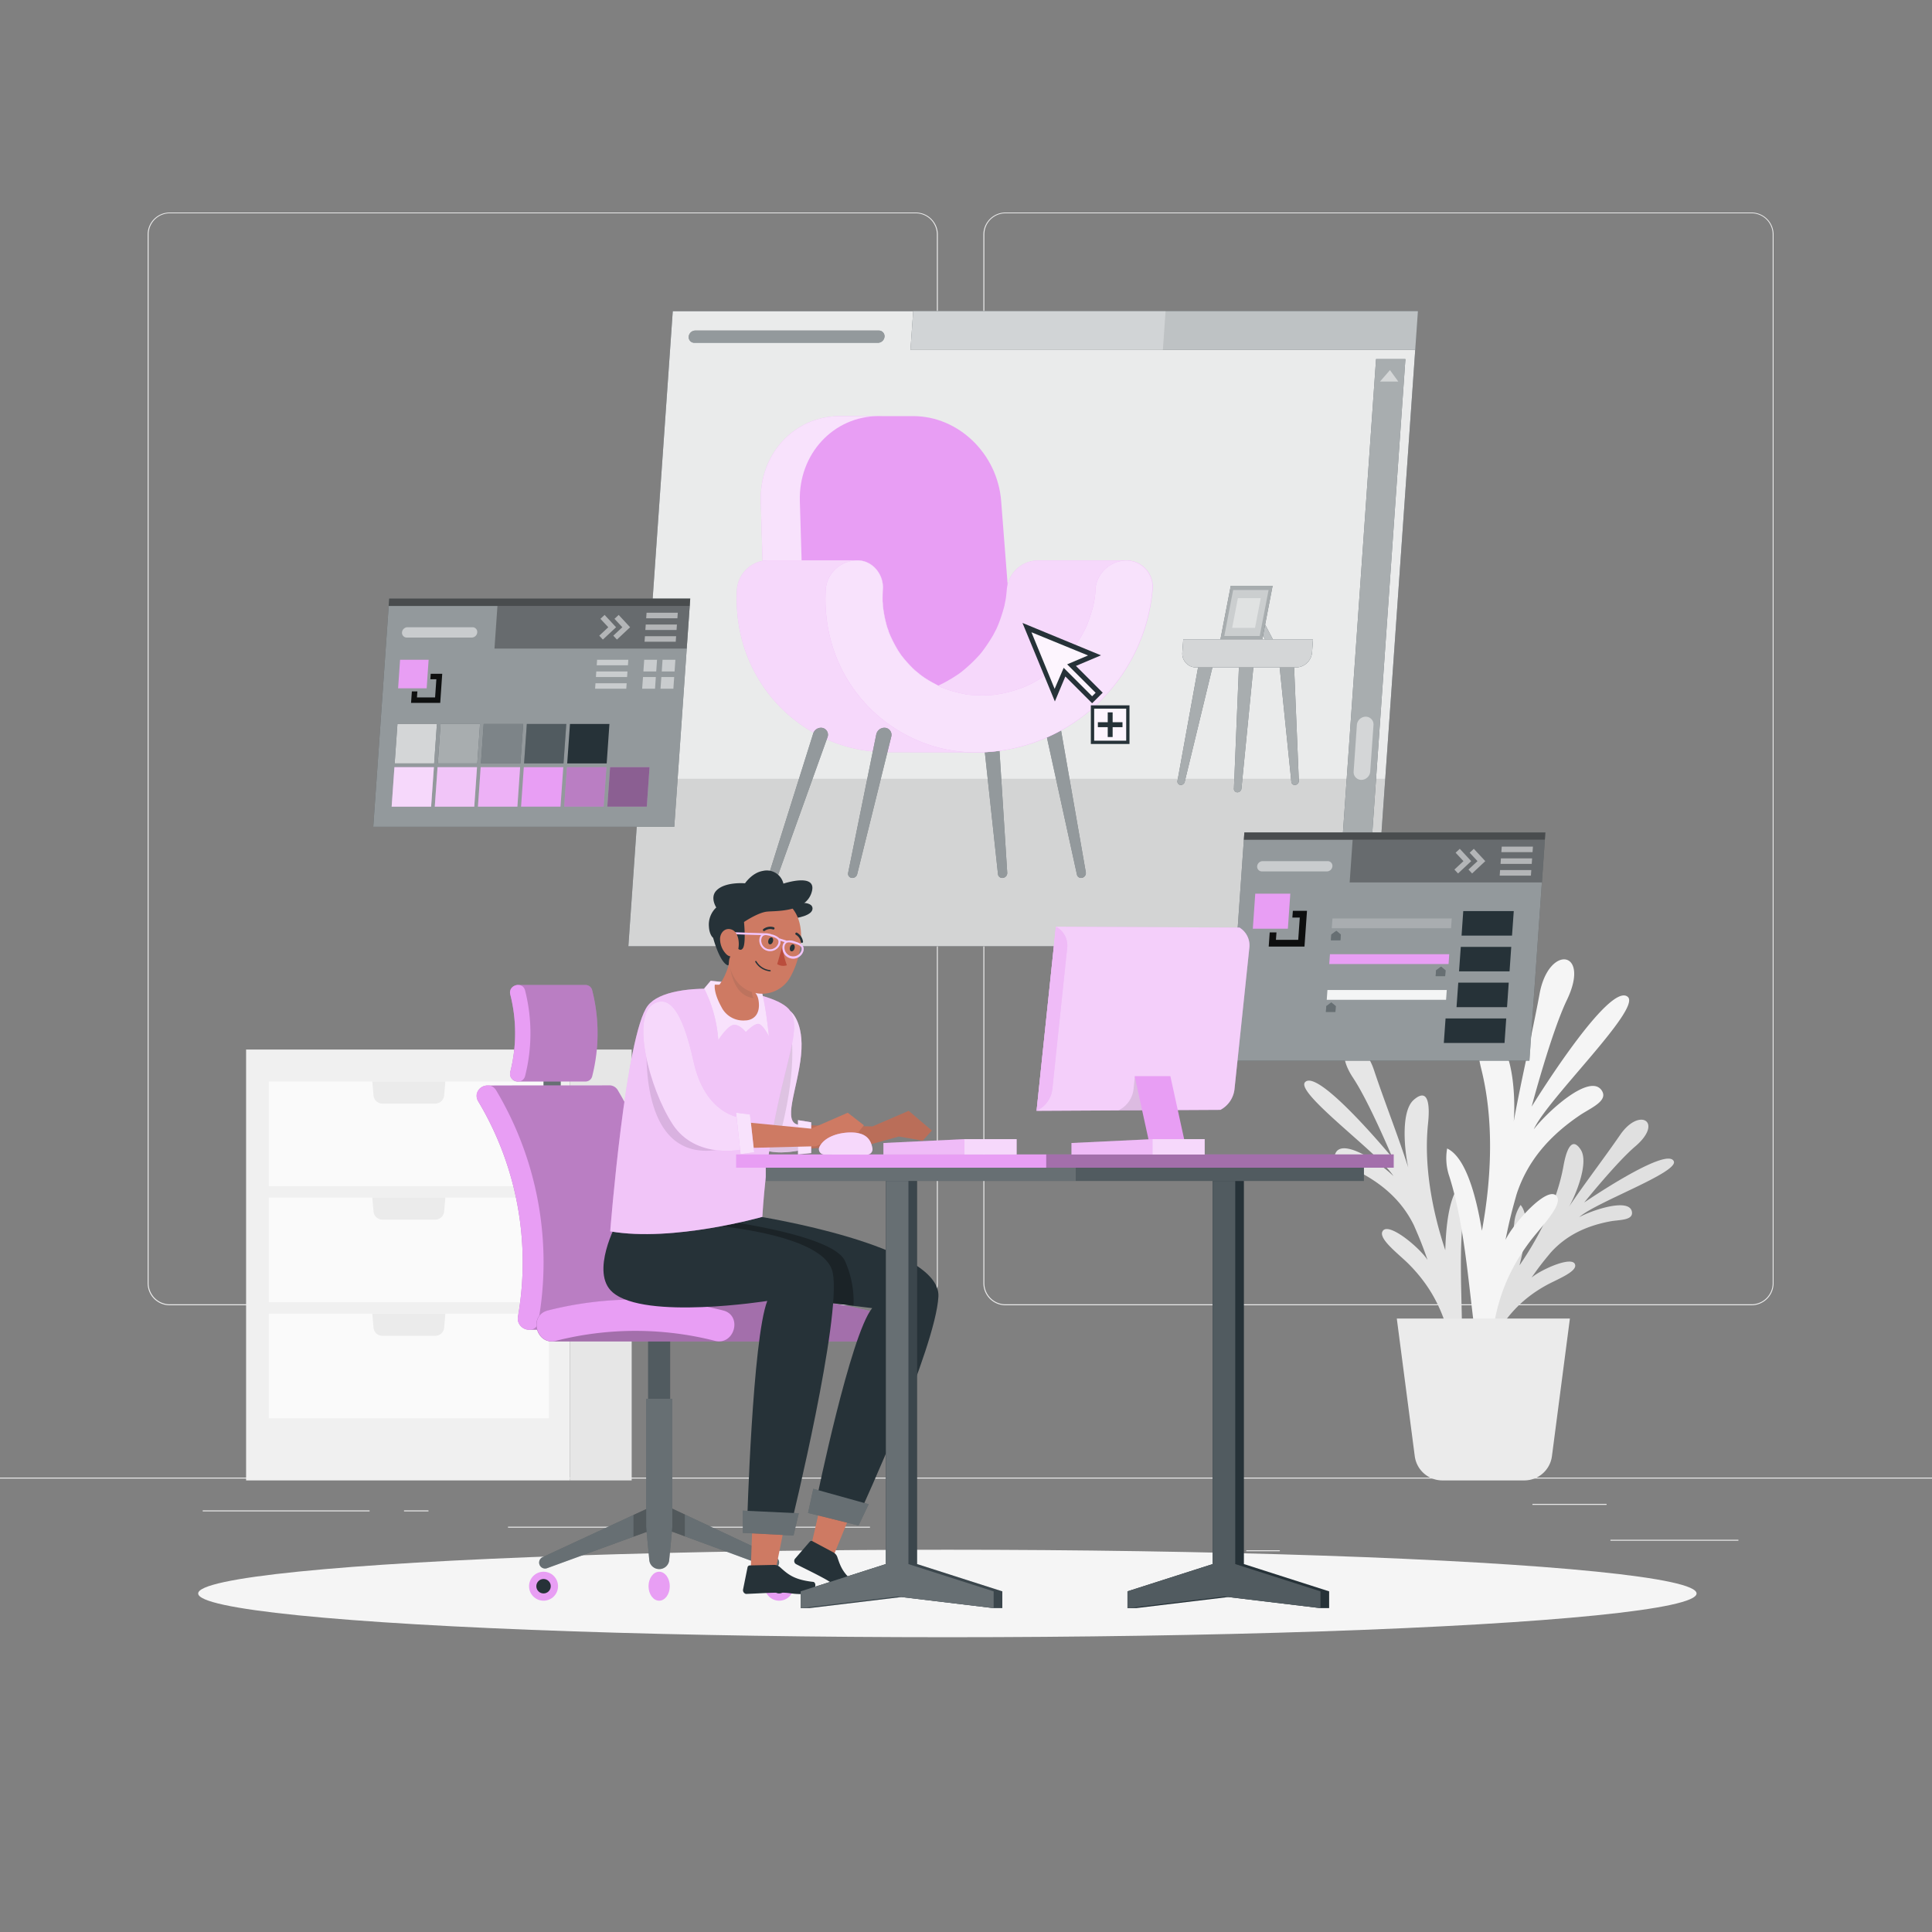 <svg xmlns="http://www.w3.org/2000/svg" viewBox="0 0 500 500"><rect x="0" y="0" width="500" height="500" fill="#808080" stroke="none"/><g id="freepik--background-complete--inject-2"><rect x="416.78" y="398.49" width="33.12" height="0.25" style="fill:#ebebeb"></rect><rect x="322.53" y="401.21" width="8.69" height="0.25" style="fill:#ebebeb"></rect><rect x="396.59" y="389.21" width="19.19" height="0.25" style="fill:#ebebeb"></rect><rect x="52.46" y="390.89" width="43.19" height="0.25" style="fill:#ebebeb"></rect><rect x="104.56" y="390.89" width="6.33" height="0.25" style="fill:#ebebeb"></rect><rect x="131.47" y="395.11" width="93.68" height="0.25" style="fill:#ebebeb"></rect><path d="M237,337.8H43.92a5.71,5.71,0,0,1-5.71-5.71V60.66A5.71,5.71,0,0,1,43.92,55H237a5.71,5.71,0,0,1,5.71,5.71V332.09A5.71,5.71,0,0,1,237,337.8ZM43.92,55.2a5.47,5.47,0,0,0-5.46,5.46V332.09a5.47,5.47,0,0,0,5.46,5.46H237a5.47,5.47,0,0,0,5.46-5.46V60.66A5.47,5.47,0,0,0,237,55.2Z" style="fill:#ebebeb"></path><path d="M453.31,337.8H260.21a5.72,5.72,0,0,1-5.71-5.71V60.66A5.72,5.72,0,0,1,260.21,55h193.1A5.71,5.71,0,0,1,459,60.66V332.09A5.71,5.71,0,0,1,453.31,337.8ZM260.21,55.2a5.47,5.47,0,0,0-5.46,5.46V332.09a5.47,5.47,0,0,0,5.46,5.46h193.1a5.47,5.47,0,0,0,5.46-5.46V60.66a5.47,5.47,0,0,0-5.46-5.46Z" style="fill:#ebebeb"></path><rect y="382.4" width="500" height="0.25" style="fill:#ebebeb"></rect><path d="M378.37,348.17c.12-12.13-1.12-25.32.76-36.56a11.51,11.51,0,0,0-.33-5.79c-4.16,2.69-4.63,13.39-4.76,17.73-3.47-10.43-5.59-22.13-4.46-32.82.41-3.88.41-9.63-3.67-6.12-3.62,3.11-2.28,13.94-1.45,17.56-2.74-8.49-6.13-17-8.88-25.25-3.26-9.81-11.67-7.41-5.37,2.08,4.12,6.2,10.19,20.69,10.19,20.69s-19.32-23.43-22.67-19.6c-2.47,2.82,19.46,18.65,22.89,24.29-2.95-3-13.09-10.09-15-5.92-1,2.28,2.81,3.19,5.23,4.38,6.47,3.2,11.79,7.58,15.06,14.25,1.55,3.54,2.26,5.34,3.55,9-2-3.15-10.41-10.23-11.71-7.33-.88,2,4.26,5.81,6.78,8.33,6.2,6.21,9.4,13,11.13,21.51Z" style="fill:#e6e6e6"></path><path d="M383.89,346.62c2.76-10,6.89-20.46,8-30.1a9.76,9.76,0,0,1,1.64-4.67c2.77,3.19.62,12-.29,15.63,5.3-7.71,9.8-16.78,11.4-25.8.58-3.27,1.94-8,4.45-4.15,2.22,3.41-1.43,12-3,14.72,4.25-6.3,9-12.44,13.22-18.57,5-7.26,11.3-3.31,3.9,3-4.83,4.1-13.22,14.53-13.22,14.53s21.35-14.61,23.18-10.69c1.36,2.89-20.32,10.67-24.46,14.48,3.11-1.73,13.09-5.17,13.64-1.32.3,2.11-3.06,2-5.31,2.35-6.06,1.09-11.45,3.42-15.69,8.11-2.11,2.53-3.12,3.83-5,6.52,2.41-2.1,10.93-5.92,11.31-3.24.26,1.82-4.86,3.75-7.51,5.22-6.54,3.62-10.75,8.39-14.19,15Z" style="fill:#e0e0e0"></path><path d="M382.41,350c-2.27-15.12-3-31.78-7.3-45.48a14.42,14.42,0,0,1-.59-7.29c5.65,2.64,8.09,15.9,9,21.29,2.52-13.61,3.13-28.57-.13-41.72-1.19-4.77-2.19-11.94,3.51-8.28,5.06,3.26,5.26,17,4.86,21.67,2-11.08,4.7-22.24,6.69-33.05,2.37-12.81,13.28-11.27,7.06,1.66-4.06,8.45-9.12,27.59-9.12,27.59s20.05-32.59,24.88-28.4c3.57,3.1-21,26.65-24.33,34.29,3.16-4.2,14.57-14.86,17.63-10,1.68,2.67-2.95,4.47-5.76,6.38-7.52,5.11-13.4,11.5-16.31,20.39-1.33,4.68-1.91,7.05-2.88,11.83,2-4.28,11.22-14.57,13.34-11.17,1.43,2.29-4.31,8-7,11.57-6.65,8.83-9.47,17.8-10.14,28.77Z" style="fill:#f5f5f5"></path><path d="M361.49,341.24l4.65,35.62a7.21,7.21,0,0,0,7.14,6.27H394.5a7.21,7.21,0,0,0,7.14-6.27l4.65-35.62Z" style="fill:#ebebeb"></path><rect x="63.69" y="271.62" width="83.8" height="111.51" style="fill:#f0f0f0"></rect><rect x="147.49" y="271.62" width="15.99" height="111.51" style="fill:#e6e6e6"></rect><rect x="69.56" y="279.89" width="72.49" height="27.08" style="fill:#fafafa"></rect><path d="M96.35,279.89l.32,3.61a2.31,2.31,0,0,0,2.3,2.11h13.68a2.31,2.31,0,0,0,2.29-2.11l.32-3.61Z" style="fill:#ebebeb"></path><rect x="69.56" y="309.93" width="72.49" height="27.08" style="fill:#fafafa"></rect><path d="M96.35,309.93l.32,3.61a2.3,2.3,0,0,0,2.3,2.1h13.68a2.3,2.3,0,0,0,2.29-2.1l.32-3.61Z" style="fill:#ebebeb"></path><rect x="69.56" y="339.97" width="72.49" height="27.08" style="fill:#fafafa"></rect><path d="M96.35,340l.32,3.61a2.3,2.3,0,0,0,2.3,2.1h13.68a2.3,2.3,0,0,0,2.29-2.1l.32-3.61Z" style="fill:#ebebeb"></path></g><g id="freepik--Shadow--inject-2"><ellipse id="freepik--path--inject-2" cx="245.18" cy="412.39" rx="193.89" ry="11.32" style="fill:#f5f5f5"></ellipse></g><g id="freepik--Artboard--inject-2"><polygon points="355.47 244.89 162.62 244.89 174.11 80.54 366.96 80.54 355.47 244.89" style="fill:#263238"></polygon><polygon points="355.47 244.89 162.62 244.89 174.11 80.54 366.96 80.54 355.47 244.89" style="fill:#fff;opacity:0.9"></polygon><polygon points="165.65 201.55 162.62 244.89 355.47 244.89 358.5 201.55 165.65 201.55" style="opacity:0.1"></polygon><path d="M320.25,205.05h0a.89.89,0,0,1-.91-1l1.33-32.32h3.8l-3.18,32.32A1.07,1.07,0,0,1,320.25,205.05Z" style="fill:#263238"></path><path d="M305.62,203.15h0a.89.89,0,0,1-.89-1.07l5.5-30.3H314l-7.4,30.57A1.06,1.06,0,0,1,305.62,203.15Z" style="fill:#263238"></path><path d="M335.14,203.15h0a1.05,1.05,0,0,0,1-1.07l-1.26-30.3h-3.8l3.12,30.57A.89.89,0,0,0,335.14,203.15Z" style="fill:#263238"></path><g style="opacity:0.6"><path d="M320.25,205.05h0a.89.89,0,0,1-.91-1l1.33-32.32h3.8l-3.18,32.32A1.07,1.07,0,0,1,320.25,205.05Z" style="fill:#fff"></path><path d="M305.62,203.15h0a.89.89,0,0,1-.89-1.07l5.5-30.3H314l-7.4,30.57A1.06,1.06,0,0,1,305.62,203.15Z" style="fill:#fff"></path><path d="M335.14,203.15h0a1.05,1.05,0,0,0,1-1.07l-1.26-30.3h-3.8l3.12,30.57A.89.89,0,0,0,335.14,203.15Z" style="fill:#fff"></path></g><polygon points="235.63 90.56 366.26 90.56 366.96 80.54 236.34 80.54 235.63 90.56" style="fill:#263238"></polygon><polygon points="235.63 90.56 366.26 90.56 366.96 80.54 236.34 80.54 235.63 90.56" style="fill:#fff;opacity:0.7"></polygon><polygon points="301.65 80.54 236.34 80.54 235.63 90.56 300.95 90.56 301.65 80.54" style="fill:#fff;opacity:0.3"></polygon><polygon points="356.12 92.93 345.66 242.51 353.26 242.51 363.72 92.93 356.12 92.93" style="fill:#263238"></polygon><polygon points="356.12 92.93 345.66 242.51 353.26 242.51 363.72 92.93 356.12 92.93" style="fill:#fff;opacity:0.6"></polygon><path d="M227.21,88.71h-47.5a1.45,1.45,0,0,1-1.47-1.58h0a1.73,1.73,0,0,1,1.7-1.58h47.5a1.46,1.46,0,0,1,1.47,1.58h0A1.72,1.72,0,0,1,227.21,88.71Z" style="fill:#263238"></path><path d="M227.21,88.71h-47.5a1.45,1.45,0,0,1-1.47-1.58h0a1.73,1.73,0,0,1,1.7-1.58h47.5a1.46,1.46,0,0,1,1.47,1.58h0A1.72,1.72,0,0,1,227.21,88.71Z" style="fill:#fff;opacity:0.5"></path><path d="M279.78,227.21h0a1.26,1.26,0,0,0,1.23-1.45l-6.53-37.42h-4.09l8.32,38A1.08,1.08,0,0,0,279.78,227.21Z" style="fill:#263238"></path><path d="M259.36,227.21h.06a1.27,1.27,0,0,0,1.25-1.33l-2.38-37.54h-4.1l4.09,37.9A1.08,1.08,0,0,0,259.36,227.21Z" style="fill:#263238"></path><g style="opacity:0.5"><path d="M279.78,227.21h0a1.26,1.26,0,0,0,1.23-1.45l-6.53-37.42h-4.09l8.32,38A1.08,1.08,0,0,0,279.78,227.21Z" style="fill:#fff"></path><path d="M259.36,227.21h.06a1.27,1.27,0,0,0,1.25-1.33l-2.38-37.54h-4.1l4.09,37.9A1.08,1.08,0,0,0,259.36,227.21Z" style="fill:#fff"></path></g><path d="M218.4,178.1h34.34L249,129.69c-.94-12.22-11-22-22.77-22h-8.9c-11.72,0-20.79,9.75-20.44,22L197.7,157Z" style="fill:#E89EF4"></path><path d="M218.4,178.1h34.34L249,129.69c-.94-12.22-11-22-22.77-22h-8.9c-11.72,0-20.79,9.75-20.44,22L197.7,157Z" style="fill:#fff;opacity:0.7"></path><path d="M262.86,178.1H208.44L207,129.69c-.36-12.22,8.72-22,20.44-22h8.9c11.72,0,21.82,9.75,22.76,22Z" style="fill:#E89EF4"></path><path d="M253.13,194.72a45.6,45.6,0,0,0,33.25-15,46.41,46.41,0,0,0,11.94-27.3,6.85,6.85,0,0,0-6.86-7.38h-23a8.18,8.18,0,0,0-7.89,7.38c-.07.83-.15,1.66-.27,2.49-.06.47-.48,2.28-.26,1.48a44.3,44.3,0,0,1-1.53,4.87c-.23.59-.49,1.17-.75,1.74.15-.36-.55,1.06-.76,1.42a44.65,44.65,0,0,1-2.85,4.27c-.05.05-.15.19-.26.32s-.34.42-.42.5c-.54.59-1.09,1.17-1.67,1.74s-1.31,1.24-2,1.83l-.93.77-.78.58-1.34.87c-.68.43-1.38.83-2.09,1.22s-1.21.62-1.83.91a39.64,39.64,0,0,1-3.47-2c-.63-.42-1.22-.89-1.84-1.32,1.31.92-.37-.34-.73-.67a31.86,31.86,0,0,1-3.41-3.74c-.09-.12-.18-.25-.28-.37.18.21-.5-.75-.6-.91-.44-.73-.86-1.47-1.25-2.23s-.75-1.54-1.08-2.33c-.15-.35-.27-.72-.42-1.07.65,1.59,0-.16-.11-.43a32.43,32.43,0,0,1-1.08-5.2c-.05-.39-.07-.8-.13-1.19.26,1.75,0-.14,0-.47,0-1,0-2.07.08-3.11.23-3.86-2.84-7.56-6.87-7.38h-23a8.19,8.19,0,0,0-7.9,7.38c-1.09,17.92,9.05,33.58,25.32,39.82a38.75,38.75,0,0,0,14.52,2.45Z" style="fill:#E89EF4"></path><path d="M253.13,194.72a45.6,45.6,0,0,0,33.25-15,46.41,46.41,0,0,0,11.94-27.3,6.85,6.85,0,0,0-6.86-7.38h-23a8.18,8.18,0,0,0-7.89,7.38c-.07.83-.15,1.66-.27,2.49-.06.47-.48,2.28-.26,1.48a44.3,44.3,0,0,1-1.53,4.87c-.23.59-.49,1.17-.75,1.74.15-.36-.55,1.06-.76,1.42a44.65,44.65,0,0,1-2.85,4.27c-.05.05-.15.19-.26.32s-.34.42-.42.5c-.54.59-1.09,1.17-1.67,1.74s-1.31,1.24-2,1.83l-.93.77-.78.58-1.34.87c-.68.43-1.38.83-2.09,1.22s-1.21.62-1.83.91a39.64,39.64,0,0,1-3.47-2c-.63-.42-1.22-.89-1.84-1.32,1.31.92-.37-.34-.73-.67a31.86,31.86,0,0,1-3.41-3.74c-.09-.12-.18-.25-.28-.37.18.21-.5-.75-.6-.91-.44-.73-.86-1.47-1.25-2.23s-.75-1.54-1.08-2.33c-.15-.35-.27-.72-.42-1.07.65,1.59,0-.16-.11-.43a32.43,32.43,0,0,1-1.08-5.2c-.05-.39-.07-.8-.13-1.19.26,1.75,0-.14,0-.47,0-1,0-2.07.08-3.11.23-3.86-2.84-7.56-6.87-7.38h-23a8.19,8.19,0,0,0-7.9,7.38c-1.09,17.92,9.05,33.58,25.32,39.82a38.75,38.75,0,0,0,14.52,2.45Z" style="fill:#fff;opacity:0.6"></path><path d="M283.56,152.45c-.07.83-.14,1.66-.26,2.49-.08.52-.6,2.73-.16,1.09a47,47,0,0,1-1.64,5.26c-.3.76-.63,1.5-1,2.23.7-1.51-.28.49-.53.93a44.75,44.75,0,0,1-2.86,4.27c-.14.19-.94,1.21-.32.42s-.19.22-.35.4c-.55.59-1.1,1.17-1.68,1.74s-1.31,1.24-2,1.83c-.3.26-.61.52-.93.77-.16.13-1.53,1.12-.65.51.72-.5-1.21.78-1.47.94-.68.43-1.38.83-2.08,1.22s-1.44.73-2.17,1.07c-.22.11-1.41.62-.48.23s-.6.21-.79.28a37.24,37.24,0,0,1-4.69,1.33c-.51.1-2.74.44-1.06.24q-1.55.18-3.09.24a39,39,0,0,1-5-.17c-.39,0-1.34-.3.14,0-.39-.09-.79-.14-1.18-.21-.88-.18-1.74-.39-2.59-.63s-1.5-.45-2.23-.72c-.36-.13-.71-.29-1.08-.41-1-.32,1,.56.12.05-1.4-.8-2.86-1.47-4.21-2.38-.63-.42-1.22-.89-1.84-1.32,1.31.92-.37-.34-.73-.67a31.86,31.86,0,0,1-3.41-3.74c-.23-.29-.45-.6-.67-.9,1,1.38-.08-.17-.21-.38-.44-.73-.86-1.47-1.25-2.23s-.75-1.54-1.08-2.33c-.15-.35-.27-.72-.42-1.07.65,1.59,0-.16-.11-.43a32.43,32.43,0,0,1-1.08-5.2c-.05-.39-.07-.8-.13-1.19.26,1.75,0-.14,0-.47,0-1,0-2.07.08-3.11.23-3.86-2.84-7.56-6.87-7.38a8.17,8.17,0,0,0-7.89,7.38c-1.1,17.92,9.05,33.58,25.32,39.82,15.63,6,35.49.75,47.28-12.52a46.41,46.41,0,0,0,11.94-27.3,6.85,6.85,0,0,0-6.86-7.38,8.2,8.2,0,0,0-7.9,7.38Z" style="fill:#E89EF4"></path><g style="opacity:0.7"><path d="M283.56,152.45c-.07.83-.14,1.66-.26,2.49-.08.52-.6,2.73-.16,1.09a47,47,0,0,1-1.64,5.26c-.3.76-.63,1.5-1,2.23.7-1.51-.28.49-.53.93a44.75,44.75,0,0,1-2.86,4.27c-.14.19-.94,1.21-.32.42s-.19.22-.35.4c-.55.59-1.1,1.17-1.68,1.74s-1.31,1.24-2,1.83c-.3.26-.61.52-.93.77-.16.13-1.53,1.12-.65.51.72-.5-1.21.78-1.47.94-.68.43-1.38.83-2.08,1.22s-1.44.73-2.17,1.07c-.22.11-1.41.62-.48.23s-.6.21-.79.28a37.24,37.24,0,0,1-4.69,1.33c-.51.1-2.74.44-1.06.24q-1.55.18-3.09.24a39,39,0,0,1-5-.17c-.39,0-1.34-.3.14,0-.39-.09-.79-.14-1.18-.21-.88-.18-1.74-.39-2.59-.63s-1.5-.45-2.23-.72c-.36-.13-.71-.29-1.08-.41-1-.32,1,.56.12.05-1.4-.8-2.86-1.47-4.21-2.38-.63-.42-1.22-.89-1.84-1.32,1.31.92-.37-.34-.73-.67a31.86,31.86,0,0,1-3.41-3.74c-.23-.29-.45-.6-.67-.9,1,1.38-.08-.17-.21-.38-.44-.73-.86-1.47-1.25-2.23s-.75-1.54-1.08-2.33c-.15-.35-.27-.72-.42-1.07.65,1.59,0-.16-.11-.43a32.43,32.43,0,0,1-1.08-5.2c-.05-.39-.07-.8-.13-1.19.26,1.75,0-.14,0-.47,0-1,0-2.07.08-3.11.23-3.86-2.84-7.56-6.87-7.38a8.17,8.17,0,0,0-7.89,7.38c-1.1,17.92,9.05,33.58,25.32,39.82,15.63,6,35.49.75,47.28-12.52a46.41,46.41,0,0,0,11.94-27.3,6.85,6.85,0,0,0-6.86-7.38,8.2,8.2,0,0,0-7.9,7.38Z" style="fill:#fff"></path></g><path d="M200.16,227.21h0a1.09,1.09,0,0,1-1-1.45l11.3-35.94a2.13,2.13,0,0,1,2-1.48h0a1.8,1.8,0,0,1,1.69,2.47l-12.76,35.55A1.28,1.28,0,0,1,200.16,227.21Z" style="fill:#263238"></path><path d="M220.57,227.21h0a1.09,1.09,0,0,1-1.07-1.33l7.28-35.82a2.16,2.16,0,0,1,2.09-1.72h0a1.83,1.83,0,0,1,1.78,2.33l-8.81,35.57A1.28,1.28,0,0,1,220.57,227.21Z" style="fill:#263238"></path><g style="opacity:0.5"><path d="M200.16,227.21h0a1.09,1.09,0,0,1-1-1.45l11.3-35.94a2.13,2.13,0,0,1,2-1.48h0a1.8,1.8,0,0,1,1.69,2.47l-12.76,35.55A1.28,1.28,0,0,1,200.16,227.21Z" style="fill:#fff"></path><path d="M220.57,227.21h0a1.09,1.09,0,0,1-1.07-1.33l7.28-35.82a2.16,2.16,0,0,1,2.09-1.72h0a1.83,1.83,0,0,1,1.78,2.33l-8.81,35.57A1.28,1.28,0,0,1,220.57,227.21Z" style="fill:#fff"></path></g><polygon points="329.53 165.68 327.55 165.68 322.83 158.34 325.68 158.34 329.53 165.68" style="fill:#263238"></polygon><polygon points="329.53 165.68 327.55 165.68 322.83 158.34 325.68 158.34 329.53 165.68" style="fill:#fff;opacity:0.7"></polygon><polygon points="326.64 165.68 315.8 165.68 318.52 151.61 329.35 151.61 326.64 165.68" style="fill:#263238"></polygon><polygon points="326.64 165.68 315.8 165.68 318.52 151.61 329.35 151.61 326.64 165.68" style="fill:#fff;opacity:0.6"></polygon><polygon points="326.01 164.6 316.85 164.6 319.14 152.69 328.31 152.69 326.01 164.6" style="fill:#fff;opacity:0.4"></polygon><polygon points="324.8 162.49 318.88 162.49 320.36 154.8 326.28 154.8 324.8 162.49" style="fill:#fff;opacity:0.4"></polygon><path d="M335.41,172.73H309.6a3.57,3.57,0,0,1-3.61-3.88l.24-3.4H339.8l-.24,3.4A4.23,4.23,0,0,1,335.41,172.73Z" style="fill:#263238"></path><path d="M335.41,172.73H309.6a3.57,3.57,0,0,1-3.61-3.88l.24-3.4H339.8l-.24,3.4A4.23,4.23,0,0,1,335.41,172.73Z" style="fill:#fff;opacity:0.8"></path><path d="M351.16,187.62l-.84,12.07a2,2,0,0,0,2,2.14h0a2.33,2.33,0,0,0,2.29-2.14l.85-12.07a2,2,0,0,0-2-2.14h0A2.33,2.33,0,0,0,351.16,187.62Z" style="fill:#fff;opacity:0.5"></path><polygon points="357.14 98.75 359.72 95.78 361.88 98.75 357.14 98.75" style="fill:#fff;opacity:0.5"></polygon><polygon points="352.21 237.09 349.63 240.05 347.47 237.09 352.21 237.09" style="fill:#fff;opacity:0.5"></polygon></g><g id="freepik--tools-2--inject-2"><polygon points="395.81 274.51 317.91 274.51 322.04 215.44 399.94 215.44 395.81 274.51" style="fill:#263238"></polygon><polygon points="395.81 274.51 317.91 274.51 322.04 215.44 399.94 215.44 395.81 274.51" style="fill:#fff;opacity:0.5"></polygon><polygon points="349.29 228.37 399.04 228.37 399.81 217.34 350.06 217.34 349.29 228.37" style="opacity:0.3"></polygon><polygon points="399.81 217.34 321.91 217.34 322.04 215.44 399.94 215.44 399.81 217.34" style="opacity:0.5"></polygon><path d="M343.4,225.52H326.59a1.23,1.23,0,0,1-1.24-1.33h0a1.46,1.46,0,0,1,1.43-1.33h16.81a1.23,1.23,0,0,1,1.24,1.33h0A1.45,1.45,0,0,1,343.4,225.52Z" style="fill:#fff;opacity:0.5"></path><polygon points="333.3 240.35 324.23 240.35 324.86 231.28 333.93 231.28 333.3 240.35" style="fill:#E89EF4"></polygon><g style="opacity:0.9"><polygon points="337.6 244.98 328.34 244.98 328.6 241.31 330.35 241.31 330.21 243.23 335.98 243.23 336.38 237.47 334.46 237.47 334.59 235.72 338.25 235.72 337.6 244.98"></polygon></g><g style="opacity:0.5"><polygon points="396.62 220.54 388.55 220.54 388.65 219.11 396.72 219.11 396.62 220.54" style="fill:#fff"></polygon><polygon points="396.41 223.57 388.34 223.57 388.44 222.15 396.51 222.15 396.41 223.57" style="fill:#fff"></polygon><polygon points="396.2 226.61 388.12 226.61 388.22 225.18 396.3 225.18 396.2 226.61" style="fill:#fff"></polygon></g><g style="opacity:0.5"><polygon points="381.42 219.67 380.35 220.68 382.38 222.86 380.04 225.04 380.98 226.05 384.39 222.86 381.42 219.67" style="fill:#fff"></polygon><polygon points="377.79 219.67 376.71 220.68 378.74 222.86 376.4 225.04 377.34 226.05 380.75 222.86 377.79 219.67" style="fill:#fff"></polygon></g><polygon points="375.53 240.23 344.66 240.23 344.84 237.69 375.71 237.69 375.53 240.23" style="fill:#fff;opacity:0.2"></polygon><polygon points="391.31 242.13 378.25 242.13 378.69 235.79 391.76 235.79 391.31 242.13" style="fill:#263238"></polygon><polygon points="374.89 249.49 344.01 249.49 344.19 246.95 375.06 246.95 374.89 249.49" style="fill:#E89EF4"></polygon><polygon points="390.67 251.39 377.6 251.39 378.05 245.05 391.11 245.05 390.67 251.39" style="fill:#263238"></polygon><polygon points="374.24 258.75 343.36 258.75 343.54 256.21 374.42 256.21 374.24 258.75" style="fill:#fff;opacity:0.9"></polygon><polygon points="390.02 260.65 376.95 260.65 377.4 254.31 390.46 254.31 390.02 260.65" style="fill:#263238"></polygon><polygon points="389.37 269.92 373.66 269.92 374.11 263.58 389.81 263.58 389.37 269.92" style="fill:#263238"></polygon><polygon points="346.89 243.35 344.44 243.35 344.55 241.85 345.84 240.9 347 241.85 346.89 243.35" style="fill:#263238"></polygon><polygon points="345.6 261.88 343.14 261.88 343.25 260.38 344.54 259.43 345.7 260.38 345.6 261.88" style="fill:#263238"></polygon><polygon points="374 252.62 371.55 252.62 371.65 251.12 372.94 250.16 374.11 251.12 374 252.62" style="fill:#263238"></polygon><g style="opacity:0.3"><polygon points="346.89 243.35 344.44 243.35 344.55 241.85 345.84 240.9 347 241.85 346.89 243.35" style="fill:#fff"></polygon><polygon points="345.6 261.88 343.14 261.88 343.25 260.38 344.54 259.43 345.7 260.38 345.6 261.88" style="fill:#fff"></polygon><polygon points="374 252.62 371.55 252.62 371.65 251.12 372.94 250.16 374.11 251.12 374 252.62" style="fill:#fff"></polygon></g></g><g id="freepik--tools-1--inject-2"><polygon points="174.5 213.98 96.6 213.98 100.73 154.92 178.63 154.92 174.5 213.98" style="fill:#263238"></polygon><polygon points="174.5 213.98 96.6 213.98 100.73 154.92 178.63 154.92 174.5 213.98" style="fill:#fff;opacity:0.5"></polygon><polygon points="127.97 167.85 177.72 167.85 178.5 156.82 128.74 156.82 127.97 167.85" style="opacity:0.3"></polygon><polygon points="178.5 156.82 100.59 156.82 100.73 154.92 178.63 154.92 178.5 156.82" style="opacity:0.5"></polygon><path d="M122.09,165H105.28a1.23,1.23,0,0,1-1.24-1.34h0a1.45,1.45,0,0,1,1.42-1.33h16.81a1.22,1.22,0,0,1,1.24,1.33h0A1.45,1.45,0,0,1,122.09,165Z" style="fill:#fff;opacity:0.5"></path><polygon points="110.42 178.14 103.03 178.14 103.54 170.75 110.93 170.75 110.42 178.14" style="fill:#E89EF4"></polygon><g style="opacity:0.9"><polygon points="113.93 181.91 106.38 181.91 106.59 178.93 108.02 178.93 107.91 180.49 112.6 180.49 112.93 175.79 111.37 175.79 111.47 174.37 114.45 174.37 113.93 181.91"></polygon></g><g style="opacity:0.5"><polygon points="175.31 160.01 167.23 160.01 167.33 158.58 175.41 158.58 175.31 160.01" style="fill:#fff"></polygon><polygon points="175.09 163.04 167.02 163.04 167.12 161.62 175.19 161.62 175.09 163.04" style="fill:#fff"></polygon><polygon points="174.88 166.08 166.81 166.08 166.91 164.65 174.98 164.65 174.88 166.08" style="fill:#fff"></polygon></g><g style="opacity:0.5"><polygon points="162.51 172.17 154.43 172.17 154.53 170.75 162.61 170.75 162.51 172.17" style="fill:#fff"></polygon><polygon points="162.29 175.21 154.22 175.21 154.32 173.78 162.39 173.78 162.29 175.21" style="fill:#fff"></polygon><polygon points="162.08 178.24 154.01 178.24 154.11 176.82 162.18 176.82 162.08 178.24" style="fill:#fff"></polygon></g><g style="opacity:0.5"><polygon points="160.11 159.14 159.03 160.15 161.06 162.33 158.72 164.51 159.66 165.52 163.07 162.33 160.11 159.14" style="fill:#fff"></polygon><polygon points="156.47 159.14 155.39 160.15 157.42 162.33 155.09 164.51 156.02 165.52 159.44 162.33 156.47 159.14" style="fill:#fff"></polygon></g><g style="opacity:0.5"><polygon points="171.16 175.21 170.94 178.24 174.27 178.24 174.48 175.21 171.16 175.21" style="fill:#fff"></polygon><polygon points="171.26 173.78 174.58 173.78 174.79 170.75 171.47 170.75 171.26 173.78" style="fill:#fff"></polygon><polygon points="169.83 173.78 170.04 170.75 166.72 170.75 166.51 173.78 169.83 173.78" style="fill:#fff"></polygon><polygon points="169.73 175.21 166.41 175.21 166.19 178.24 169.52 178.24 169.73 175.21" style="fill:#fff"></polygon></g><polygon points="113.31 197.57 123.52 197.57 124.23 187.36 114.02 187.36 113.31 197.57" style="fill:#263238"></polygon><polygon points="113.31 197.57 123.52 197.57 124.23 187.36 114.02 187.36 113.31 197.57" style="fill:#fff;opacity:0.6"></polygon><polygon points="124.47 197.57 134.68 197.57 135.4 187.36 125.18 187.36 124.47 197.57" style="fill:#263238"></polygon><polygon points="124.47 197.57 134.68 197.57 135.4 187.36 125.18 187.36 124.47 197.57" style="fill:#fff;opacity:0.4"></polygon><polygon points="112.52 208.76 122.74 208.76 123.45 198.55 113.24 198.55 112.52 208.76" style="fill:#E89EF4"></polygon><polygon points="112.52 208.76 122.74 208.76 123.45 198.55 113.24 198.55 112.52 208.76" style="fill:#fff;opacity:0.4"></polygon><polygon points="123.69 208.76 133.9 208.76 134.61 198.55 124.4 198.55 123.69 208.76" style="fill:#E89EF4"></polygon><polygon points="123.69 208.76 133.9 208.76 134.61 198.55 124.4 198.55 123.69 208.76" style="fill:#fff;opacity:0.2"></polygon><polygon points="102.14 197.57 112.36 197.57 113.07 187.36 102.86 187.36 102.14 197.57" style="fill:#263238"></polygon><polygon points="102.14 197.57 112.36 197.57 113.07 187.36 102.86 187.36 102.14 197.57" style="fill:#fff;opacity:0.8"></polygon><polygon points="101.36 208.76 111.57 208.76 112.29 198.55 102.08 198.55 101.36 208.76" style="fill:#E89EF4"></polygon><polygon points="101.36 208.76 111.57 208.76 112.29 198.55 102.08 198.55 101.36 208.76" style="fill:#fff;opacity:0.6"></polygon><polygon points="157.17 208.76 167.39 208.76 168.1 198.55 157.89 198.55 157.17 208.76" style="fill:#E89EF4"></polygon><polygon points="157.17 208.76 167.39 208.76 168.1 198.55 157.89 198.55 157.17 208.76" style="opacity:0.4"></polygon><polygon points="146.79 197.57 157.01 197.57 157.72 187.36 147.51 187.36 146.79 197.57" style="fill:#263238"></polygon><polygon points="134.85 208.76 145.06 208.76 145.78 198.55 135.56 198.55 134.85 208.76" style="fill:#E89EF4"></polygon><polygon points="135.63 197.57 145.84 197.57 146.56 187.36 136.34 187.36 135.63 197.57" style="fill:#263238"></polygon><polygon points="135.63 197.57 145.84 197.57 146.56 187.36 136.34 187.36 135.63 197.57" style="fill:#fff;opacity:0.2"></polygon><polygon points="146.01 208.76 156.22 208.76 156.94 198.55 146.72 198.55 146.01 208.76" style="fill:#E89EF4"></polygon><polygon points="146.01 208.76 156.22 208.76 156.94 198.55 146.72 198.55 146.01 208.76" style="opacity:0.2"></polygon></g><g id="freepik--Character--inject-2"><rect x="167.74" y="344.26" width="5.69" height="31.75" style="fill:#263238"></rect><rect x="167.74" y="344.26" width="5.69" height="31.75" style="fill:#fff;opacity:0.2"></rect><path d="M199.58,405.83l-28.83-10.62L141.6,405.84a1.54,1.54,0,0,1-2.07-1.45h0a1.55,1.55,0,0,1,.89-1.4l30.33-14.07,30,14.07a1.52,1.52,0,0,1,.88,1.39h0A1.54,1.54,0,0,1,199.58,405.83Z" style="fill:#263238"></path><path d="M199.58,405.83l-28.83-10.62L141.6,405.84a1.54,1.54,0,0,1-2.07-1.45h0a1.55,1.55,0,0,1,.89-1.4l30.33-14.07,30,14.07a1.52,1.52,0,0,1,.88,1.39h0A1.54,1.54,0,0,1,199.58,405.83Z" style="fill:#fff;opacity:0.3"></path><polygon points="163.95 397.69 170.75 395.21 177.23 397.6 177.23 391.95 170.75 388.92 163.95 392.07 163.95 397.69" style="opacity:0.2"></polygon><path d="M170.59,406.07h0a2.56,2.56,0,0,1-2.55-2.31l-.81-8.55V362H174v33.2l-.81,8.55A2.56,2.56,0,0,1,170.59,406.07Z" style="fill:#263238"></path><path d="M170.59,406.07h0a2.56,2.56,0,0,1-2.55-2.31l-.81-8.55V362H174v33.2l-.81,8.55A2.56,2.56,0,0,1,170.59,406.07Z" style="fill:#fff;opacity:0.3"></path><circle cx="140.67" cy="410.51" r="3.75" style="fill:#E89EF4"></circle><circle cx="140.67" cy="410.51" r="1.87" style="fill:#263238"></circle><circle cx="201.65" cy="410.51" r="3.75" style="fill:#E89EF4"></circle><circle cx="201.65" cy="410.51" r="1.87" style="fill:#263238"></circle><ellipse cx="170.59" cy="410.51" rx="2.75" ry="3.75" style="fill:#E89EF4"></ellipse><rect x="140.67" y="276.6" width="4.43" height="12.33" style="fill:#263238"></rect><rect x="140.67" y="276.6" width="4.43" height="12.33" style="fill:#fff;opacity:0.3"></rect><path d="M157.66,280.89a2.51,2.51,0,0,1,2.25,1.3,86.89,86.89,0,0,1,10.88,60,2.2,2.2,0,0,1-2.09,1.95c-1.63.11-30.65,0-31.7,0a2.93,2.93,0,0,1-2.95-3.41,81.11,81.11,0,0,0-10.33-55.78,2.7,2.7,0,0,1,2.44-4C127,280.88,155.81,280.93,157.66,280.89Z" style="fill:#E89EF4"></path><path d="M157.66,280.89a2.51,2.51,0,0,1,2.25,1.3,86.89,86.89,0,0,1,10.88,60,2.2,2.2,0,0,1-2.09,1.95c-1.63.11-30.65,0-31.7,0a2.93,2.93,0,0,1-2.95-3.41,81.11,81.11,0,0,0-10.33-55.78,2.7,2.7,0,0,1,2.44-4C127,280.88,155.81,280.93,157.66,280.89Z" style="opacity:0.2"></path><path d="M134.05,340.71a81.11,81.11,0,0,0-10.33-55.78c-1.8-3,2.89-5.73,4.69-2.74a86.88,86.88,0,0,1,10.87,60c-.62,3.43-5.85,2-5.23-1.45Z" style="fill:#E89EF4"></path><path d="M224.53,339.14a91.86,91.86,0,0,0-20.34-2.8c-7.06-.18-33.5,0-39.78,0a92,92,0,0,0-22.7,2.83c-4.66,1.19-3.22,7.92,1,8h80.59C227.69,347.33,229.3,340.36,224.53,339.14Z" style="fill:#E89EF4"></path><path d="M224.53,339.14a91.86,91.86,0,0,0-20.34-2.8c-7.06-.18-33.5,0-39.78,0a92,92,0,0,0-22.7,2.83c-4.66,1.19-3.22,7.92,1,8h80.59C227.69,347.33,229.3,340.36,224.53,339.14Z" style="opacity:0.3"></path><path d="M143.88,347A83.48,83.48,0,0,1,185,347c5.08,1.3,7.24-6.55,2.16-7.85a92.3,92.3,0,0,0-45.4,0c-5.07,1.3-2.92,9.15,2.17,7.85Z" style="fill:#E89EF4"></path><path d="M151.43,279.89a1.78,1.78,0,0,0,1.84-1.41,45.17,45.17,0,0,0,0-22.16,1.78,1.78,0,0,0-1.66-1.41H134.23a2,2,0,0,0-2.17,2.46,40.75,40.75,0,0,1,0,20.05,2,2,0,0,0,2.18,2.47Z" style="fill:#E89EF4"></path><path d="M151.43,279.89a1.78,1.78,0,0,0,1.84-1.41,45.17,45.17,0,0,0,0-22.16,1.78,1.78,0,0,0-1.66-1.41H134.23a2,2,0,0,0-2.17,2.46,40.75,40.75,0,0,1,0,20.05,2,2,0,0,0,2.18,2.47Z" style="opacity:0.2"></path><path d="M132.06,277.42a40.75,40.75,0,0,0,0-20.05c-.63-2.47,3.2-3.53,3.83-1.05a44.93,44.93,0,0,1,0,22.16c-.63,2.47-4.46,1.42-3.83-1.06Z" style="fill:#E89EF4"></path><polygon points="214.54 379.95 209.83 400.46 215.68 402.72 224.1 382.09 214.54 379.95" style="fill:#ce7a63"></polygon><path d="M215.57,401.7l-5.31-2.84a.56.56,0,0,0-.69.12l-3.79,4.39a.93.93,0,0,0,.09,1.32.91.91,0,0,0,.16.11c2.23,1.15,4.26,2.09,7,3.57,3.25,1.75,2.22,1.7,6,3.8,2.29,1.27,4.11-1.11,3.21-1.77-4.16-3-4.71-5-5.58-7.54A2.21,2.21,0,0,0,215.57,401.7Z" style="fill:#263238"></path><path d="M167.14,316.33l28.72-1.59s47.71,7.47,47,20.81S222.77,391,222.77,391l-11.39-3.17s8.68-42.28,14.33-49.29c0,0-35.63-4.18-44.55-6.56C176.26,330.62,164.43,332.83,167.14,316.33Z" style="fill:#263238"></path><path d="M220.89,337.91a25.52,25.52,0,0,0-2.19-11.52c-2.65-6-24.49-9.59-34.94-11l-16.62.92c-2.71,16.5,9.12,14.29,14,15.6C188.05,333.77,210.85,336.67,220.89,337.91Z" style="opacity:0.3"></path><polygon points="195.03 385.6 194.28 406.63 200.61 406.93 204.82 385.9 195.03 385.6" style="fill:#ce7a63"></polygon><path d="M200.16,405l-6.14.13a.6.6,0,0,0-.55.46l-1.17,5.79a1,1,0,0,0,.73,1.12.68.68,0,0,0,.2,0c2.55-.09,4.82-.27,8-.32,3.76-.07,2.81.4,7.23.38,2.65,0,3.09-3,2-3.17-5.17-.56-6.69-2.11-8.72-3.92A2.31,2.31,0,0,0,200.16,405Z" style="fill:#263238"></path><path d="M174.83,316.33s38.44,1.35,40.7,13.11-10.62,64.45-10.62,64.45H193.37s1.36-47.26,5.2-57.21c0,0-31.65,5-40-2.21-6-5.14,1.13-18.14,1.13-18.14Z" style="fill:#263238"></path><polygon points="210.48 385.3 224.81 389.29 222.19 394.8 209.13 391.55 210.48 385.3" style="fill:#263238"></polygon><polygon points="210.48 385.3 224.81 389.29 222.19 394.8 209.13 391.55 210.48 385.3" style="fill:#fff;opacity:0.3"></polygon><polygon points="192.24 390.95 206.72 391.63 205.36 397.39 192.24 396.71 192.24 390.95" style="fill:#263238"></polygon><polygon points="192.24 390.95 206.72 391.63 205.36 397.39 192.24 396.71 192.24 390.95" style="fill:#fff;opacity:0.3"></polygon><polygon points="207.17 291.2 225.8 291.52 235.16 287.48 241.16 292.58 238.79 295.2 232.6 294.13 224.73 296.31 206.16 297.42 207.17 291.2" style="fill:#ce7a63"></polygon><polygon points="207.17 291.2 225.8 291.52 235.16 287.48 241.16 292.58 238.79 295.2 232.6 294.13 224.73 296.31 206.16 297.42 207.17 291.2" style="opacity:0.1"></polygon><path d="M204.54,261.67s3.65,2.66,2.77,11.43-5.12,17.77-.38,18c.42,0,1.23,0,1.23,0v6.36s-11.77,3-12.51-2.77S204.54,261.67,204.54,261.67Z" style="fill:#E89EF4"></path><path d="M204.54,261.67s3.65,2.66,2.77,11.43-5.12,17.77-.38,18c.42,0,1.23,0,1.23,0v6.36s-11.77,3-12.51-2.77S204.54,261.67,204.54,261.67Z" style="fill:#fff;opacity:0.6"></path><path d="M195.65,294.65c.74,5.8,12.51,2.77,12.51,2.77v-1.67c-7.2,1.23-6.3-1.9-5.86-3.69,4.23-17.09,2.58-25.7,1.64-28.68C201.86,269.43,195,289.73,195.65,294.65Z" style="opacity:0.1"></path><polygon points="206.52 289.89 206.53 298.76 209.93 298.42 209.93 290.45 206.52 289.89" style="fill:#E89EF4"></polygon><polygon points="206.52 289.89 206.53 298.76 209.93 298.42 209.93 290.45 206.52 289.89" style="fill:#fff;opacity:0.7"></polygon><path d="M157.92,318.67s4-51,9.74-58.41,33.23-4.4,36.88,1.41c3.92,6.23-5.13,19.09-7.25,53.25C197.29,314.92,174.18,321.52,157.92,318.67Z" style="fill:#E89EF4"></path><path d="M157.92,318.67s4-51,9.74-58.41,33.23-4.4,36.88,1.41c3.92,6.23-5.13,19.09-7.25,53.25C197.29,314.92,174.18,321.52,157.92,318.67Z" style="fill:#fff;opacity:0.4"></path><path d="M188.77,254.28c0,.05-4.84-.45-4.84-.45l-1.69,2a35.13,35.13,0,0,1,3.65,13.34s2.46-3.87,4.06-3.94,3.05,1.87,3.05,1.87,2.05-2.13,3.21-2.13S199,268.2,199,268.2s-1.24-12.37-2.68-13.12S188.77,254.28,188.77,254.28Z" style="fill:#E89EF4"></path><path d="M188.77,254.28c0,.05-4.84-.45-4.84-.45l-1.69,2a35.13,35.13,0,0,1,3.65,13.34s2.46-3.87,4.06-3.94,3.05,1.87,3.05,1.87,2.05-2.13,3.21-2.13S199,268.2,199,268.2s-1.24-12.37-2.68-13.12S188.77,254.28,188.77,254.28Z" style="fill:#fff;opacity:0.7"></path><path d="M185,254.83s-.45,1.85,1.69,5.75a6.28,6.28,0,0,0,6.19,3.5c1.69,0,4.06-1.19,3.43-5.19S191,254.89,185,254.83Z" style="fill:#ce7a63"></path><path d="M195.61,253.1l-6.34-6.89c-.6,5.28-2.66,8.28-3.86,9.62l.57,2.59c7.69,8.64,9.46.34,9.46.34C193.57,257.2,195.61,253.1,195.61,253.1Z" style="fill:#ce7a63"></path><path d="M191.81,249l-3-.3s.13,8.86,6.2,9.62c-1.13-1.78.56-5.19.56-5.19Z" style="fill:#263238;opacity:0.1"></path><path d="M204,234s5.87-1.26,6.26.9-4.71,2.76-4.71,2.76Z" style="fill:#263238"></path><path d="M190.14,238.63c-1.38,6.27-2.5,9.85-.33,14a8.33,8.33,0,0,0,14.75.17c2.88-5.09,4.65-14.48-.6-18.84a8.42,8.42,0,0,0-13.82,4.68Z" style="fill:#ce7a63"></path><path d="M198.86,243.33c-.15.5,0,1,.34,1.06s.69-.22.84-.71,0-1-.34-1.07S199,242.83,198.86,243.33Z" style="fill:#263238"></path><path d="M204.45,245.13c-.15.5,0,1,.34,1.07s.69-.22.84-.72,0-1-.34-1.07S204.59,244.63,204.45,245.13Z" style="fill:#263238"></path><path d="M197.65,240.94a.31.31,0,0,1-.13-.06.3.3,0,0,1,0-.42h0a3,3,0,0,1,2.74-.49.3.3,0,0,1,.17.39h0a.3.3,0,0,1-.39.18h0a2.36,2.36,0,0,0-2.13.37A.27.27,0,0,1,197.65,240.94Z" style="fill:#263238"></path><path d="M207.4,244a.28.28,0,0,1-.17-.22,2.55,2.55,0,0,0-1.27-1.87.32.32,0,0,1-.08-.43.31.31,0,0,1,.34-.12h0a3.14,3.14,0,0,1,1.6,2.31.3.3,0,0,1-.24.35h0A.25.25,0,0,1,207.4,244Z" style="fill:#263238"></path><path d="M198.42,251.22a4.92,4.92,0,0,0,.85.17.16.16,0,0,0,.19-.14h0a.18.18,0,0,0-.15-.19,4.65,4.65,0,0,1-3.54-2.28.17.17,0,0,0-.23-.08.17.17,0,0,0-.08.23A4.85,4.85,0,0,0,198.42,251.22Z" style="fill:#263238"></path><path d="M190.32,244.81s1.24,1.86,2,.49.23-6.69.23-6.69,3.59-2.43,5.92-2.68,10.34.25,11.67-5.33c1.14-4.77-7.39-1.92-7.39-1.92a4.43,4.43,0,0,0-5.32-3.29c-2.79.46-4.62,3.21-4.62,3.21s-5.2-.48-7.44,1.91c-1.68,1.8,0,4.34,0,4.34a6.09,6.09,0,0,0-1.9,5c.14,2.19,1.09,2.86,1.09,2.86s1.45,5.58,3.41,6.92c.9.61.47-.35.83-1.56A16.09,16.09,0,0,1,190.32,244.81Z" style="fill:#263238"></path><path d="M202.5,244.81a19.81,19.81,0,0,0,1.14,5,3,3,0,0,1-2.5-.29Z" style="fill:#ba4d3c"></path><path d="M205.77,243.69a3.9,3.9,0,0,0-2.16-.24l-1.92-.6a3.9,3.9,0,0,0-1.92-1,4.77,4.77,0,0,0-1.85-.31l-8.08-.27v.5L197,242a1.86,1.86,0,0,0-.39.7,2.77,2.77,0,0,0,5.28,1.65,1.74,1.74,0,0,0,.06-.89l1.1.35a1.78,1.78,0,0,0-.45.76,2.77,2.77,0,0,0,5.29,1.64C208.41,244.51,206.82,244,205.77,243.69Zm-4.36.5a2.27,2.27,0,0,1-4.33-1.35c.32-1,1.08-1,2.54-.53S201.73,243.16,201.41,244.19Zm6,1.86a2.27,2.27,0,0,1-4.33-1.34c.32-1,1.08-1,2.54-.54S207.73,245,207.41,246.05Z" style="fill:#E89EF4"></path><path d="M205.77,243.69a3.9,3.9,0,0,0-2.16-.24l-1.92-.6a3.9,3.9,0,0,0-1.92-1,4.77,4.77,0,0,0-1.85-.31l-8.08-.27v.5L197,242a1.86,1.86,0,0,0-.39.7,2.77,2.77,0,0,0,5.28,1.65,1.74,1.74,0,0,0,.06-.89l1.1.35a1.78,1.78,0,0,0-.45.76,2.77,2.77,0,0,0,5.29,1.64C208.41,244.51,206.82,244,205.77,243.69Zm-4.36.5a2.27,2.27,0,0,1-4.33-1.35c.32-1,1.08-1,2.54-.53S201.73,243.16,201.41,244.19Zm6,1.86a2.27,2.27,0,0,1-4.33-1.34c.32-1,1.08-1,2.54-.54S207.73,245,207.41,246.05Z" style="fill:#fff;opacity:0.4"></path><path d="M186.35,243.08a5.66,5.66,0,0,0,1.59,3.83c1.31,1.34,2.82.33,3.15-1.43.31-1.6,0-4.21-1.67-4.88S186.33,241.3,186.35,243.08Z" style="fill:#ce7a63"></path><polygon points="189.47 290.1 209.93 292.1 219.4 287.97 223.58 291.22 222.08 293.09 217.5 293.85 211.17 296.65 190 297.18 189.47 290.1" style="fill:#ce7a63"></polygon><path d="M174.48,290.93a54,54,0,0,1-7.17-19.31c-.12,9.4,1.65,28.3,18.1,26A15.1,15.1,0,0,1,174.48,290.93Z" style="opacity:0.1"></path><path d="M169.33,259.69c3.73-1.93,7.17,1.41,10.17,15.07s12,14.46,12,14.46l.8,8.21s-12.18,2.83-18.24-6.5S163.2,262.85,169.33,259.69Z" style="fill:#E89EF4"></path><path d="M169.33,259.69c3.73-1.93,7.17,1.41,10.17,15.07s12,14.46,12,14.46l.8,8.21s-12.18,2.83-18.24-6.5S163.2,262.85,169.33,259.69Z" style="fill:#fff;opacity:0.6"></path><polygon points="190.5 287.97 191.66 298.67 195.18 298.21 194.09 288.43 190.5 287.97" style="fill:#E89EF4"></polygon><polygon points="190.5 287.97 191.66 298.67 195.18 298.21 194.09 288.43 190.5 287.97" style="fill:#fff;opacity:0.7"></polygon></g><g id="freepik--Table--inject-2"><rect x="198.19" y="302.19" width="154.8" height="3.44" style="fill:#263238"></rect><rect x="198.19" y="302.19" width="80.25" height="3.44" style="fill:#fff;opacity:0.3"></rect><rect x="278.45" y="302.19" width="74.55" height="3.44" style="fill:#fff;opacity:0.2"></rect><rect x="190.51" y="298.76" width="170.18" height="3.44" style="fill:#E89EF4"></rect><rect x="270.76" y="298.76" width="89.93" height="3.44" style="opacity:0.3"></rect><polygon points="259.4 411.84 237.35 404.78 237.35 305.63 235.11 305.63 231.51 305.63 229.27 305.63 229.27 404.78 207.21 411.84 207.21 416.18 209.46 416.18 233.31 413.31 257.16 416.18 259.4 416.18 259.4 411.84" style="fill:#263238"></polygon><polygon points="259.4 411.84 237.35 404.78 237.35 305.63 235.11 305.63 231.51 305.63 229.27 305.63 229.27 404.78 207.21 411.84 207.21 416.18 209.46 416.18 233.31 413.31 257.16 416.18 259.4 416.18 259.4 411.84" style="fill:#fff;opacity:0.1"></polygon><polygon points="235.11 404.78 235.11 305.63 229.27 305.63 229.27 404.78 207.21 411.84 207.21 416.18 232.19 413.18 257.16 416.18 257.16 411.84 235.11 404.78" style="fill:#263238"></polygon><polygon points="235.11 404.78 235.11 305.63 229.27 305.63 229.27 404.78 207.21 411.84 207.21 416.18 232.19 413.18 257.16 416.18 257.16 411.84 235.11 404.78" style="fill:#fff;opacity:0.3"></polygon><polygon points="343.98 411.84 321.92 404.78 321.92 305.63 319.68 305.63 316.09 305.63 313.85 305.63 313.85 404.78 291.79 411.84 291.79 416.18 294.03 416.18 317.88 413.31 341.74 416.18 343.98 416.18 343.98 411.84" style="fill:#263238"></polygon><polygon points="319.68 404.78 319.68 305.63 313.85 305.63 313.85 404.78 291.79 411.84 291.79 416.18 316.76 413.18 341.74 416.18 341.74 411.84 319.68 404.78" style="fill:#263238"></polygon><polygon points="319.68 404.78 319.68 305.63 313.85 305.63 313.85 404.78 291.79 411.84 291.79 416.18 316.76 413.18 341.74 416.18 341.74 411.84 319.68 404.78" style="fill:#fff;opacity:0.2"></polygon><polygon points="249.6 294.81 228.63 295.81 228.63 298.79 249.6 298.79 263.1 298.79 263.1 294.81 249.6 294.81" style="fill:#E89EF4"></polygon><polygon points="249.6 298.79 228.63 298.79 228.63 295.81 249.6 294.81 249.6 298.79" style="fill:#fff;opacity:0.3"></polygon><rect x="249.6" y="294.81" width="13.5" height="3.98" style="fill:#fff;opacity:0.6"></rect><path d="M213.32,298.79a1.39,1.39,0,0,1-1.24-2c1.26-2.54,4.9-3.71,8.09-3.71,3.39,0,5.18,1.32,5.62,4.19a1.38,1.38,0,0,1-1.38,1.54Z" style="fill:#E89EF4"></path><path d="M213.32,298.79a1.39,1.39,0,0,1-1.24-2c1.26-2.54,4.9-3.71,8.09-3.71,3.39,0,5.18,1.32,5.62,4.19a1.38,1.38,0,0,1-1.38,1.54Z" style="fill:#fff;opacity:0.6"></path><path d="M320.79,240.06l-47.52-.24-5,47.66,47.57-.25a6.94,6.94,0,0,0,3.64-5.3l3.84-36.57A5.41,5.41,0,0,0,320.79,240.06Z" style="fill:#E89EF4"></path><path d="M320.79,240.06l-47.52-.24-5,47.66,47.57-.25a6.94,6.94,0,0,0,3.64-5.3l3.84-36.57A5.41,5.41,0,0,0,320.79,240.06Z" style="fill:#fff;opacity:0.5"></path><path d="M268.71,287.23l-.45.25,5-47.66.4.24a5.43,5.43,0,0,1,2.52,5.3l-3.84,36.57A6.94,6.94,0,0,1,268.71,287.23Z" style="fill:#E89EF4"></path><path d="M268.71,287.23l-.45.25,5-47.66.4.24a5.43,5.43,0,0,1,2.52,5.3l-3.84,36.57A6.94,6.94,0,0,1,268.71,287.23Z" style="fill:#fff;opacity:0.3"></path><path d="M289.71,287.23l-.25.14,9.7-.05-.89-8.06-4.57-.67-.35,3.34A6.94,6.94,0,0,1,289.71,287.23Z" style="opacity:0.1"></path><polygon points="306.89 296.8 297.65 296.8 293.65 278.51 302.89 278.51 306.89 296.8" style="fill:#E89EF4"></polygon><polygon points="298.27 294.81 277.3 295.81 277.3 298.79 298.27 298.79 311.77 298.79 311.77 294.81 298.27 294.81" style="fill:#E89EF4"></polygon><polygon points="298.27 298.79 277.3 298.79 277.3 295.81 298.27 294.81 298.27 298.79" style="fill:#fff;opacity:0.3"></polygon><rect x="298.27" y="294.81" width="13.5" height="3.98" style="fill:#fff;opacity:0.6"></rect></g><g id="freepik--Cursor--inject-2"><polygon points="283.25 169.6 265.76 162.39 272.98 179.87 275.5 173.93 282.64 181.07 284.45 179.27 277.3 172.13 283.25 169.6" style="fill:#E89EF4"></polygon><polygon points="283.25 169.6 265.76 162.39 272.98 179.87 275.5 173.93 282.64 181.07 284.45 179.27 277.3 172.13 283.25 169.6" style="fill:#fff;opacity:0.9"></polygon><path d="M282.64,182l-6.93-6.93L273,181.53l-8.38-20.31,20.31,8.38-6.48,2.74,6.93,6.93Zm-7.36-9.17,7.36,7.36.91-.9-7.37-7.36,5.41-2.3-14.65-6,6,14.65Z" style="fill:#263238"></path><rect x="282.75" y="182.98" width="9.14" height="9.14" style="fill:#E89EF4"></rect><rect x="282.75" y="182.98" width="9.14" height="9.14" style="fill:#fff;opacity:0.9"></rect><path d="M292.31,192.54h-10v-10h10Zm-9.14-.85h8.29V183.4h-8.29Z" style="fill:#263238"></path><polygon points="290.5 186.91 287.95 186.91 287.95 184.36 286.68 184.36 286.68 186.91 284.13 186.91 284.13 188.19 286.68 188.19 286.68 190.74 287.95 190.74 287.95 188.19 290.5 188.19 290.5 186.91" style="fill:#263238"></polygon></g></svg>